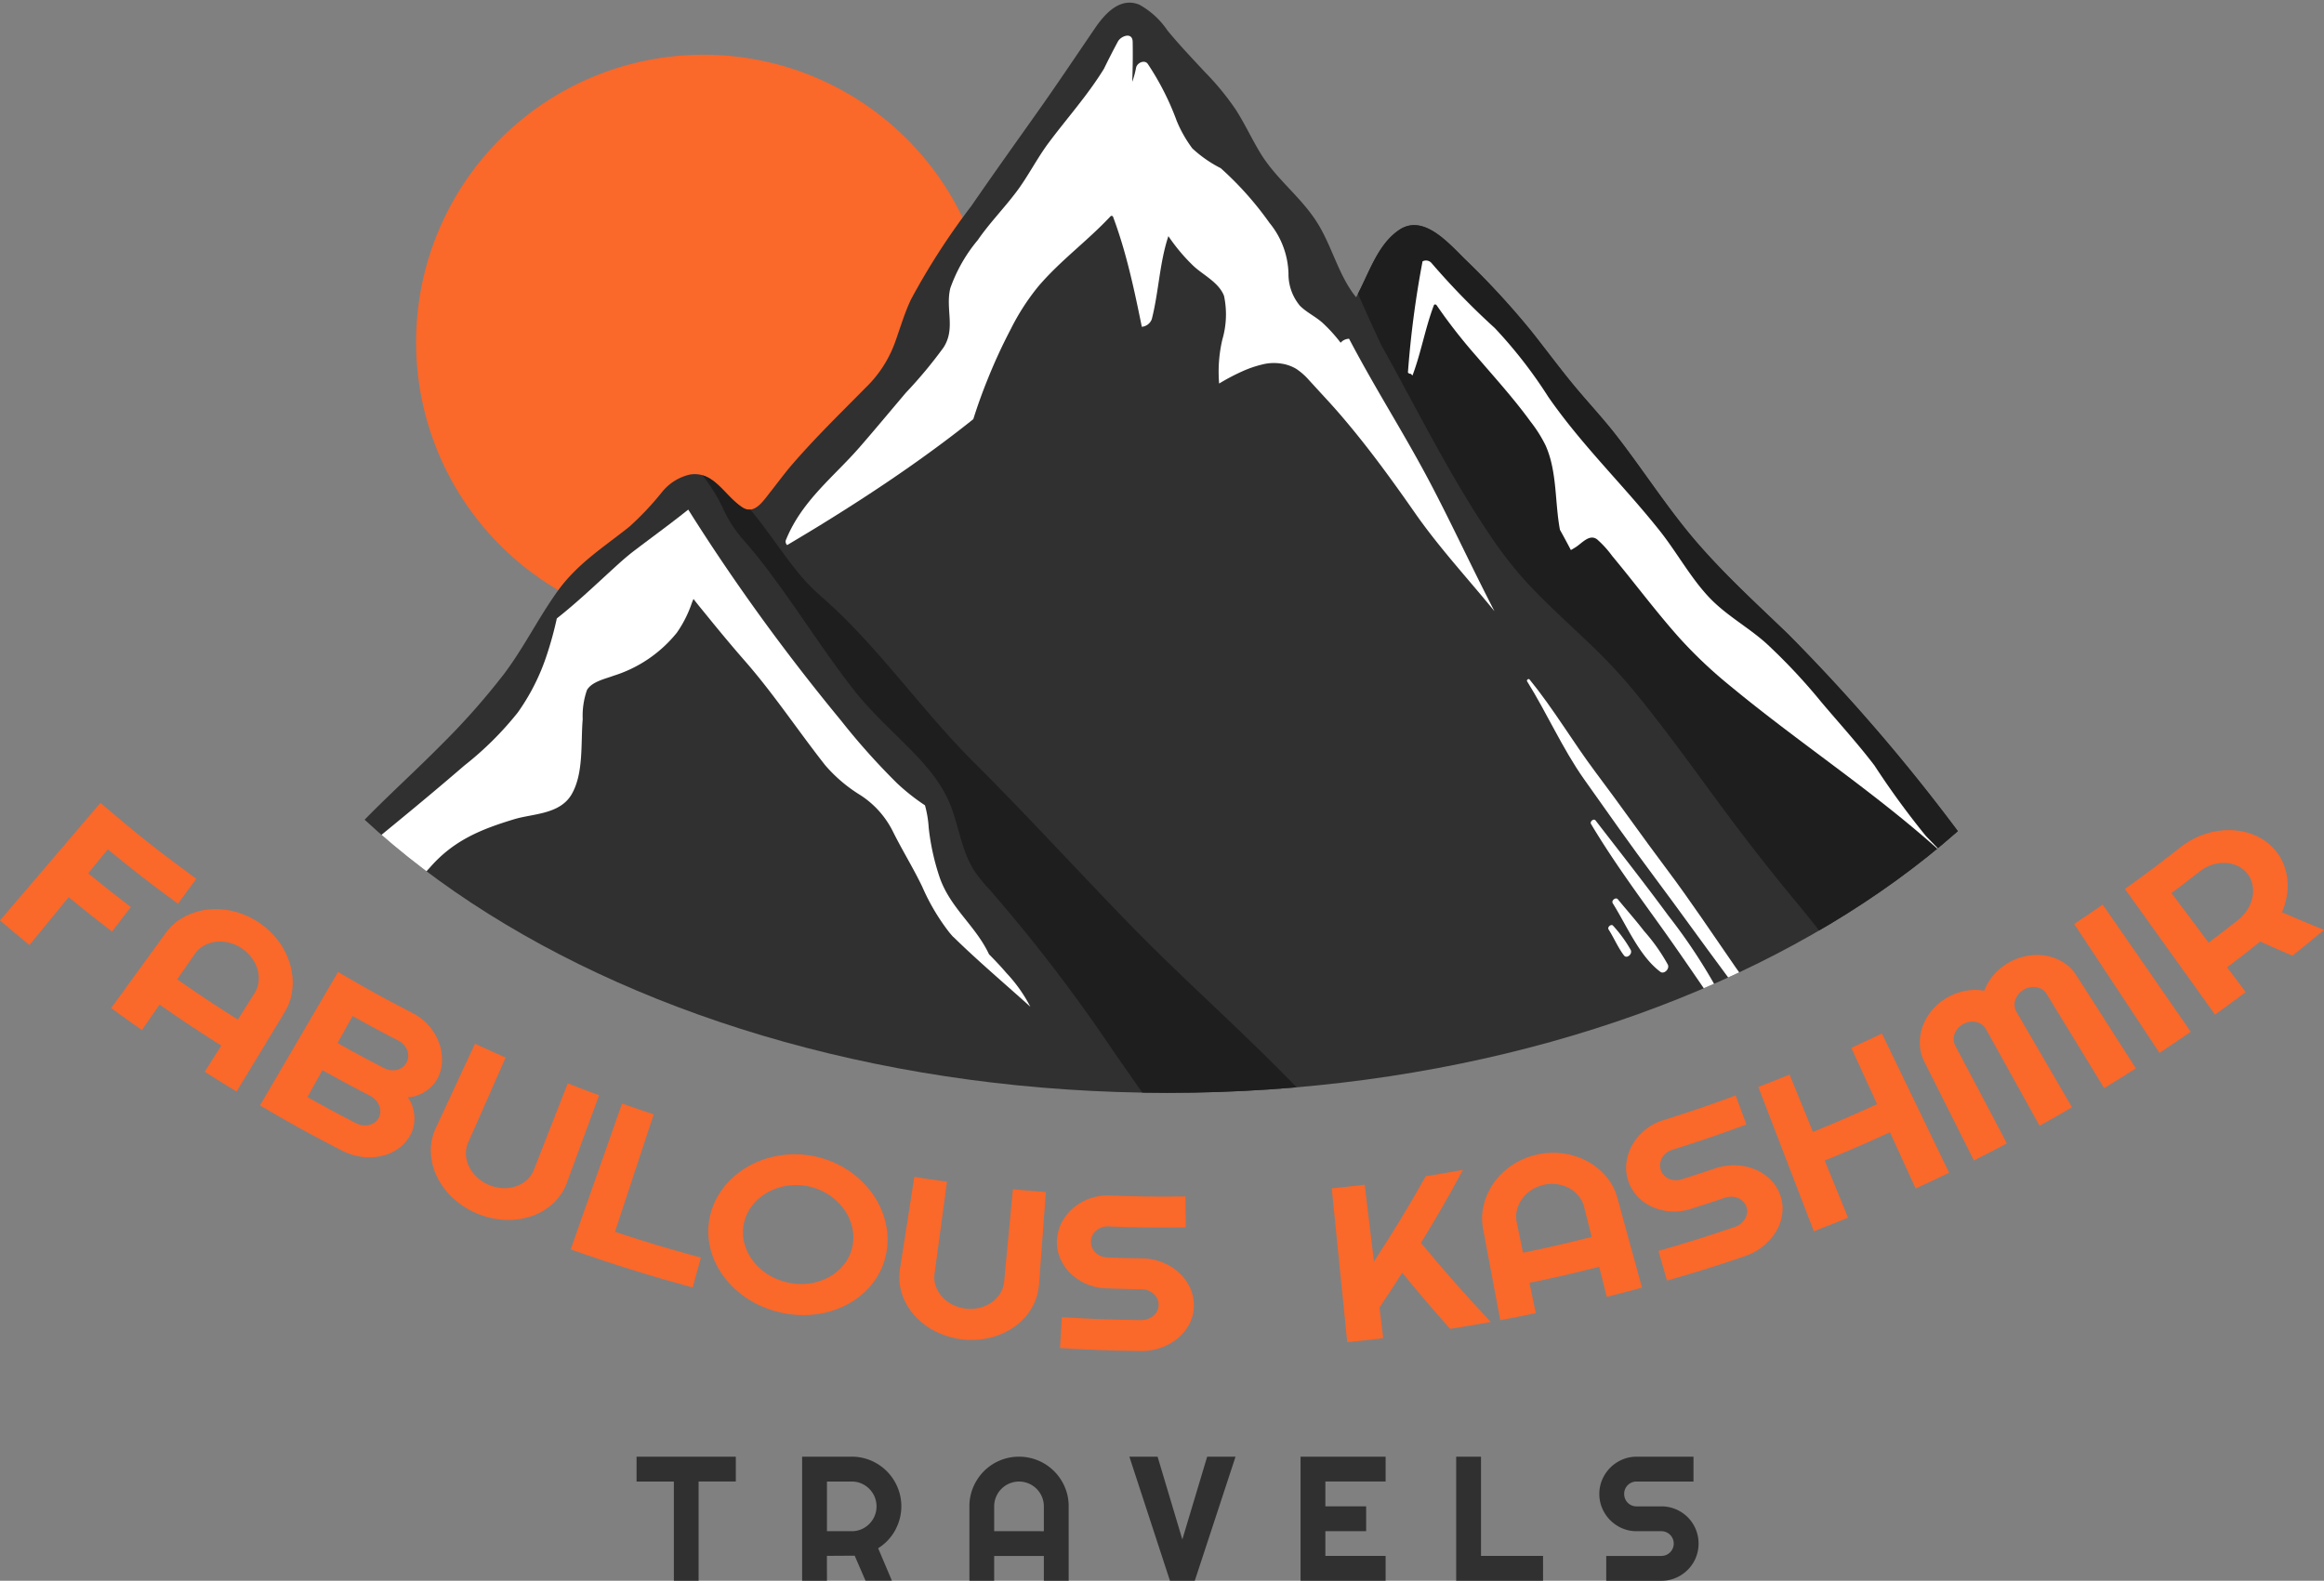 <svg id="Group_44" data-name="Group 44" xmlns="http://www.w3.org/2000/svg" xmlns:xlink="http://www.w3.org/1999/xlink" width="180" height="122.454" viewBox="0 0 180 122.454">
  <rect x="0" y="0" width="180" height="122.454" fill="#808080" stroke="none"/>
  <defs>
    <clipPath id="clip-path">
      <rect id="Rectangle_46" data-name="Rectangle 46" width="180" height="122.454" fill="none"/>
    </clipPath>
    <clipPath id="clip-path-2">
      <path id="Path_178" data-name="Path 178" d="M117.4,0C75.276,0,41.131,6.653,41.131,34.406s34.145,50.25,76.264,50.25,76.264-22.5,76.264-50.25S159.515,0,117.4,0Z" transform="translate(-41.131)" fill="none"/>
    </clipPath>
  </defs>
  <g id="Group_39" data-name="Group 39">
    <g id="Group_38" data-name="Group 38" clip-path="url(#clip-path)">
      <path id="Path_164" data-name="Path 164" d="M138.088,34.574A22.264,22.264,0,1,1,115.824,12.31a22.264,22.264,0,0,1,22.264,22.264" transform="translate(-61.333 -8.07)" fill="#fa682a"/>
    </g>
  </g>
  <g id="Group_41" data-name="Group 41" transform="translate(14.168)">
    <g id="Group_40" data-name="Group 40" clip-path="url(#clip-path-2)">
      <path id="Path_165" data-name="Path 165" d="M193.157,85.988c-1.086-1.649-2.156-3.307-3.194-4.995-1.052-1.71-2.093-3.427-3.141-5.139l-.3-.491c-.178-.227-.354-.456-.534-.68q-.781-.969-1.583-1.916c-.532-.63-1.075-1.241-1.577-1.9-.97-1.277-1.848-2.64-2.728-4q-.285-.44-.573-.876l-.474-.61a143.787,143.787,0,0,0-13.572-15.843c-2.412-2.324-4.891-4.579-7.11-7.149-2.25-2.605-4.13-5.578-6.257-8.308-1.083-1.39-2.28-2.648-3.391-4.007-1.079-1.319-2.1-2.7-3.161-4.036a62.445,62.445,0,0,0-5.123-5.558c-1.317-1.3-3.242-3.53-5.1-2.283-1.7,1.142-2.341,3.378-3.34,5.22-1.3-1.587-1.811-3.752-2.882-5.561-1.27-2.145-3.281-3.52-4.568-5.661-.65-1.082-1.19-2.247-1.869-3.307a21.089,21.089,0,0,0-2.423-2.945c-.974-1.046-1.952-2.074-2.868-3.188a6.326,6.326,0,0,0-2.179-2c-1.452-.6-2.614.612-3.445,1.831-1.487,2.181-2.952,4.375-4.477,6.525-1.7,2.4-3.416,4.8-5.09,7.233a54.1,54.1,0,0,0-4.676,7.242c-.5,1.059-.832,2.2-1.23,3.31A9.253,9.253,0,0,1,94,30.431c-1.908,1.936-3.846,3.82-5.643,5.894-.607.7-1.154,1.453-1.732,2.183-.591.747-1.255,1.795-2.187,1.176-1.4-.927-2.19-2.836-4.05-2.53a3.9,3.9,0,0,0-2.176,1.387,22.59,22.59,0,0,1-2.5,2.648c-1.962,1.572-4.008,2.836-5.555,4.985-1.487,2.067-2.632,4.409-4.166,6.438a55.267,55.267,0,0,1-4.906,5.531C57.308,61.96,52.942,65.512,50.038,70.3c-1.516,2.5-2.5,5.35-3.893,7.935-.515.958-1.089,1.885-1.635,2.83-1.573,1.559-2.484,3.946-3.379,6.14H193.594a4.249,4.249,0,0,0,.066-.45l-.5-.765" transform="translate(-41.131 -0.391)" fill="#303030"/>
      <path id="Path_166" data-name="Path 166" d="M201.79,152.09c-3.639-3.6-7.43-6.994-11-10.684-3.987-4.12-7.873-8.36-11.922-12.4-3.7-3.7-6.8-8.115-10.586-11.709-.821-.78-1.7-1.472-2.458-2.334s-1.425-1.784-2.1-2.712c-.658-.9-1.311-1.817-2.026-2.664l-.034-.039a.966.966,0,0,1-.636-.183c-1.123-.745-1.857-2.124-3.068-2.477a13.369,13.369,0,0,1,1.662,2.72,9.792,9.792,0,0,0,1.33,2.086,39.479,39.479,0,0,1,2.514,3.126c1.593,2.147,3.065,4.4,4.631,6.574.732,1.015,1.476,2.034,2.288,2.969.8.917,1.658,1.758,2.512,2.6,1.625,1.61,3.421,3.275,4.306,5.576.4,1.047.631,2.164.993,3.229a8.481,8.481,0,0,0,.736,1.627,10.078,10.078,0,0,0,1.252,1.572,126.865,126.865,0,0,1,9.666,12.627c1.233,1.767,2.465,3.538,3.72,5.287h12.821c-1.487-1.659-3.039-3.243-4.6-4.79" transform="translate(-117.718 -70.068)" fill="#1e1e1e"/>
      <path id="Path_167" data-name="Path 167" d="M366.365,118.787c-1.086-1.649-2.156-3.307-3.194-4.995-1.052-1.71-2.093-3.427-3.141-5.139l-.3-.491c-.178-.227-.354-.456-.534-.68q-.781-.969-1.583-1.916c-.532-.63-1.075-1.241-1.577-1.9-.97-1.277-1.848-2.64-2.728-4q-.285-.44-.573-.876-.238-.3-.474-.61a143.79,143.79,0,0,0-13.572-15.843c-2.412-2.324-4.891-4.579-7.11-7.149-2.25-2.605-4.13-5.578-6.257-8.308-1.083-1.39-2.28-2.648-3.391-4.007-1.079-1.319-2.1-2.7-3.161-4.036a62.5,62.5,0,0,0-5.123-5.558c-1.317-1.3-3.242-3.53-5.1-2.283-1.618,1.086-2.276,3.16-3.2,4.944q.879,2,1.8,3.969c2.693,4.816,5.146,9.814,8.18,14.37a32.589,32.589,0,0,0,2.731,3.628c.959,1.078,1.985,2.074,3.021,3.054,1.082,1.024,2.177,2.031,3.233,3.09a42.67,42.67,0,0,1,3.026,3.423c2.027,2.521,3.934,5.162,5.861,7.783,1.948,2.649,3.949,5.226,6.032,7.737s4.049,5.139,5.99,7.79c.966,1.319,1.924,2.644,2.888,3.964.735,1.007,1.449,2.04,2.252,2.978.65.758,1.31,1.508,1.952,2.274H366.8a4.242,4.242,0,0,0,.066-.45l-.5-.765" transform="translate(-214.338 -33.19)" fill="#1e1e1e"/>
      <path id="Path_168" data-name="Path 168" d="M111.234,147.707q.738.718,1.493,1.414c1.473,1.354,2.985,2.656,4.47,3.993a11.378,11.378,0,0,0-1.854-2.614c-.428-.506-.884-.979-1.344-1.448-1.041-2.232-3.042-3.6-3.853-6.045a18.245,18.245,0,0,1-.817-3.751,8.333,8.333,0,0,0-.29-1.742,16.217,16.217,0,0,1-2.164-1.712,52.887,52.887,0,0,1-4.338-4.855q-2.419-2.931-4.713-5.992T93.372,118.7q-1.365-2.019-2.667-4.093c-.877.7-1.77,1.372-2.665,2.042-.511.382-1.022.765-1.531,1.153-.526.4-1.02.84-1.514,1.291-1.468,1.34-2.92,2.725-4.47,3.945a27.728,27.728,0,0,1-.776,2.831,16.562,16.562,0,0,1-2.252,4.462,25.219,25.219,0,0,1-4.14,4.107c-1.755,1.517-3.534,3-5.319,4.466q-1.182.973-2.366,1.942a6.075,6.075,0,0,0-.611.839c-.349.992-.7,1.985-1.056,2.972-.649,1.784-1.332,3.553-2.12,5.263-.8,1.728-1.744,3.35-2.688,4.976-.713,1.228-1.434,2.452-2.148,3.68a.347.347,0,0,0,.3-.026c3.774-2.215,8.306-.43,12.234-2.1.213-.09.525-.5.33-.773-1.116-1.561-2.925-1.621-4.5-2.223a9.067,9.067,0,0,0,2.223-1.513,3.155,3.155,0,0,0,.653-2.377,7.8,7.8,0,0,1,.118-3.66,11.3,11.3,0,0,1,2.253-3.529c1.871-2.169,4.038-3.013,6.557-3.781,1.446-.441,3.554-.364,4.462-1.944.939-1.633.692-3.958.851-5.809a6.046,6.046,0,0,1,.332-2.26c.386-.658,1.445-.868,2.045-1.1a10.182,10.182,0,0,0,4.91-3.332,9.078,9.078,0,0,0,1.163-2.3c.033-.1.082-.205.133-.319.313.414.648.812.979,1.22,1,1.233,2,2.441,3.043,3.631,2.2,2.52,4.087,5.375,6.168,8.018a11.545,11.545,0,0,0,2.714,2.314,7.123,7.123,0,0,1,2.561,2.874c.716,1.436,1.564,2.8,2.254,4.241a16.461,16.461,0,0,0,2.088,3.528c.1.121.2.237.307.355" transform="translate(-51.566 -75.131)" fill="#fff"/>
      <path id="Path_169" data-name="Path 169" d="M229.69,48.9c-.944-1.923-1.879-3.852-2.863-5.749-.961-1.855-1.994-3.655-3.04-5.448-1.191-2.041-2.386-4.085-3.491-6.189a.888.888,0,0,0-.653.309,11.9,11.9,0,0,0-1.39-1.533c-.551-.5-1.227-.8-1.759-1.328a3.823,3.823,0,0,1-.89-2.5,6.447,6.447,0,0,0-1.474-3.927,25.29,25.29,0,0,0-3.774-4.235,9.658,9.658,0,0,1-2.2-1.532,9.832,9.832,0,0,1-1.209-2.132,20.943,20.943,0,0,0-2.254-4.432c-.253-.319-.828-.071-.9.339a6.821,6.821,0,0,1-.291,1.067c.039-1.031.053-2.064.034-3.1-.014-.779-.9-.464-1.143-.024-.377.7-.734,1.4-1.084,2.117-1.26,2.046-2.864,3.832-4.277,5.724-.909,1.216-1.6,2.611-2.513,3.819-.961,1.275-2.068,2.4-2.98,3.722A12.074,12.074,0,0,0,189.41,27.6c-.39,1.617.43,3.113-.525,4.591a34.8,34.8,0,0,1-2.906,3.493c-1.193,1.405-2.372,2.829-3.581,4.217-2,2.3-4.464,4.137-5.7,7.155a.367.367,0,0,0,.077.441c1.1-.655,2.206-1.317,3.3-2,3.147-1.958,6.243-4.028,9.231-6.288q.951-.719,1.887-1.468.489-1.558,1.1-3.063a42.137,42.137,0,0,1,1.806-3.922,17.812,17.812,0,0,1,2.124-3.294c1.71-2.008,3.805-3.518,5.592-5.43a.121.121,0,0,1,.2.03c.335.9.629,1.81.89,2.737.536,1.9.943,3.844,1.339,5.789a.915.915,0,0,0,.773-.594c.536-2.085.6-4.391,1.285-6.429a14.145,14.145,0,0,0,1.9,2.269c.742.721,2,1.292,2.409,2.359a6.908,6.908,0,0,1-.129,3.378,10.976,10.976,0,0,0-.25,3.413,16.263,16.263,0,0,1,1.844-.969A8.6,8.6,0,0,1,213.6,33.5a3.64,3.64,0,0,1,1.433-.064,3.154,3.154,0,0,1,1.178.414,5.008,5.008,0,0,1,.993.881c.455.492.906.99,1.36,1.483q.74.8,1.449,1.645c1.911,2.262,3.67,4.686,5.383,7.144,1.6,2.294,3.438,4.359,5.214,6.473.317.377.631.758.945,1.14-.634-1.228-1.252-2.467-1.862-3.71" transform="translate(-129.975 -5.272)" fill="#fff"/>
      <path id="Path_170" data-name="Path 170" d="M316.935,67.5c.663-1.753.986-3.676,1.652-5.429.043-.113.171-.076.221,0a41.743,41.743,0,0,0,3.083,3.948c.962,1.121,1.942,2.221,2.879,3.368.45.551.89,1.114,1.311,1.694a10.5,10.5,0,0,1,1.156,1.83c.91,2.031.71,4.375,1.116,6.545.29.518.57,1.043.848,1.57.133-.074.265-.152.394-.236.491-.321,1.058-1.032,1.644-.585a7.9,7.9,0,0,1,1.158,1.276q.854,1.03,1.687,2.082c1.17,1.467,2.334,2.943,3.578,4.331a35.383,35.383,0,0,0,3.876,3.656c2.63,2.176,5.359,4.187,8.072,6.224,2.7,2.024,5.379,4.079,7.927,6.342.156.139.31.281.466.422-.427-.462-.874-.906-1.306-1.362a64.37,64.37,0,0,1-3.986-5.464c-1.294-1.7-2.734-3.276-4.1-4.894a45.529,45.529,0,0,0-4.279-4.565c-1.429-1.28-3.131-2.18-4.459-3.6-1.438-1.537-2.5-3.507-3.828-5.169-2.8-3.518-5.993-6.573-8.589-10.315a35.865,35.865,0,0,0-4.154-5.345,56.707,56.707,0,0,1-4.89-5.024.567.567,0,0,0-.7-.136,76.086,76.086,0,0,0-1.132,8.611.268.268,0,0,0,.229.1.823.823,0,0,0,.127.13" transform="translate(-221.7 -38.417)" fill="#fff"/>
      <path id="Path_171" data-name="Path 171" d="M364.666,182.74c-1.193-2.875-3.419-5.183-5.131-7.653-1.787-2.578-3.518-5.192-5.394-7.688-1.843-2.453-3.607-4.978-5.452-7.429-1.777-2.362-3.282-4.952-5.148-7.23-.073-.089-.25.043-.185.148,1.541,2.471,2.738,5.213,4.411,7.582,1.808,2.561,3.62,5.133,5.49,7.635,1.831,2.45,3.611,4.95,5.438,7.405,1.851,2.487,3.631,5.184,5.668,7.473.13.145.382-.053.3-.242" transform="translate(-239.245 -100.109)" fill="#fff"/>
      <path id="Path_172" data-name="Path 172" d="M368.646,199.749a43.241,43.241,0,0,0-4.941-7.962c-1.843-2.506-3.755-4.936-5.649-7.39-.135-.175-.466.08-.348.278,1.609,2.7,3.43,5.192,5.243,7.715s3.542,5.11,5.318,7.661c.143.205.477-.077.378-.3" transform="translate(-248.645 -120.843)" fill="#fff"/>
      <path id="Path_173" data-name="Path 173" d="M366.848,207.182a14.4,14.4,0,0,0-1.84-2.6c-.653-.847-1.355-1.637-2.031-2.46-.156-.189-.531.092-.392.313,1.092,1.747,2.074,4.108,3.688,5.309.278.207.735-.218.575-.563" transform="translate(-251.839 -132.46)" fill="#fff"/>
      <path id="Path_174" data-name="Path 174" d="M363.374,209.974a10.232,10.232,0,0,0-1.364-1.877c-.134-.184-.481.088-.355.284.421.658.723,1.4,1.194,2.013.21.273.664-.1.525-.42" transform="translate(-251.232 -136.377)" fill="#fff"/>
      <path id="Path_175" data-name="Path 175" d="M447.96,212.084c-1.261-2.98-3.59-5.409-5.61-7.728-2.079-2.387-4.2-4.733-6.16-7.247-.208-.266-.708.117-.533.426a42.9,42.9,0,0,0,5.664,7.345c2.175,2.431,4.083,5.048,6.105,7.63.216.276.67-.1.533-.426" transform="translate(-299.738 -129.155)" fill="#fff"/>
      <path id="Path_176" data-name="Path 176" d="M444.575,217.822a28.213,28.213,0,0,0-3.041-3.834c-.971-1.2-2-2.312-3.035-3.435-.15-.162-.477.177-.307.367a49.055,49.055,0,0,1,3.006,4.038,12.469,12.469,0,0,0,2.9,3.329c.22.138.634-.172.474-.464" transform="translate(-301.392 -137.999)" fill="#fff"/>
      <path id="Path_177" data-name="Path 177" d="M439.932,221.728c-.084-.843-.97-1.4-1.489-1.9-.154-.15-.524.186-.372.364a13.974,13.974,0,0,1,1.3,1.9c.183.3.587-.085.559-.359" transform="translate(-301.32 -144.081)" fill="#fff"/>
    </g>
  </g>
  <g id="Group_43" data-name="Group 43">
    <g id="Group_42" data-name="Group 42" clip-path="url(#clip-path)">
      <path id="Path_179" data-name="Path 179" d="M2.284,191.579c-.92-.753-1.377-1.135-2.284-1.91l7.778-9.108c2.9,2.478,4.389,3.654,7.423,5.881l-1.417,1.933c-2.207-1.62-3.3-2.462-5.435-4.213l-1.517,1.856c1.307,1.069,1.967,1.592,3.3,2.613l-1.458,1.9c-1.356-1.04-2.028-1.572-3.359-2.661l-3.03,3.7" transform="translate(0 -118.367)" fill="#fa682a"/>
      <path id="Path_180" data-name="Path 180" d="M34.709,218.591c-.993-.6-1.487-.908-2.469-1.532l1.284-2.024c-1.932-1.227-2.888-1.862-4.779-3.178l-1.368,1.969c-.959-.667-1.435-1.006-2.383-1.7l4.222-5.812a4.2,4.2,0,0,1,1.446-1.258,5.077,5.077,0,0,1,1.833-.562,5.743,5.743,0,0,1,1.99.137,6.231,6.231,0,0,1,3.471,2.309,5.735,5.735,0,0,1,.891,1.779,5.036,5.036,0,0,1,.186,1.906,4.237,4.237,0,0,1-.6,1.818l-3.72,6.146m.095-5.575,1.284-2.025a2.1,2.1,0,0,0,.317-.9,2.469,2.469,0,0,0-.082-.96,2.871,2.871,0,0,0-.45-.9,3.142,3.142,0,0,0-1.762-1.171,2.867,2.867,0,0,0-1.009-.066,2.474,2.474,0,0,0-.919.295,2.088,2.088,0,0,0-.709.642l-1.367,1.969c1.858,1.292,2.8,1.917,4.7,3.122" transform="translate(-16.385 -134.036)" fill="#fa682a"/>
      <path id="Path_181" data-name="Path 181" d="M70.158,231.082a3,3,0,0,1-.9,1.113,3.606,3.606,0,0,1-1.32.626,4.344,4.344,0,0,1-1.561.088,4.688,4.688,0,0,1-1.618-.506c-2.553-1.322-3.817-2.018-6.315-3.481l6.048-10.34c2.282,1.337,3.438,1.973,5.771,3.182a4.266,4.266,0,0,1,2.015,2.2,3.774,3.774,0,0,1,.271,1.4,3.171,3.171,0,0,1-.317,1.4,2.411,2.411,0,0,1-.39.574,3.051,3.051,0,0,1-.557.482,2.879,2.879,0,0,1-.67.334,2.492,2.492,0,0,1-.727.137,2.146,2.146,0,0,1,.353.652,3.117,3.117,0,0,1,.155.739,2.943,2.943,0,0,1-.03.742,2.513,2.513,0,0,1-.206.665m-5.709-7c1.434.8,2.155,1.188,3.607,1.94a1.5,1.5,0,0,0,.515.162,1.351,1.351,0,0,0,.5-.031,1.164,1.164,0,0,0,.431-.213,1.117,1.117,0,0,0,.424-.838,1.194,1.194,0,0,0-.083-.468,1.363,1.363,0,0,0-.263-.42,1.487,1.487,0,0,0-.422-.321c-1.426-.738-2.135-1.119-3.542-1.9l-1.167,2.094m-2.33,4.181c1.485.829,2.233,1.231,3.738,2.01a1.607,1.607,0,0,0,.532.171,1.42,1.42,0,0,0,.514-.024,1.181,1.181,0,0,0,.438-.2,1.031,1.031,0,0,0,.307-.369,1.043,1.043,0,0,0,.115-.466,1.2,1.2,0,0,0-.092-.473,1.443,1.443,0,0,0-.277-.428,1.59,1.59,0,0,0-.44-.33c-1.478-.766-2.213-1.161-3.673-1.975l-1.163,2.087" transform="translate(-38.31 -143.29)" fill="#fa682a"/>
      <path id="Path_182" data-name="Path 182" d="M107.423,245.467a4.094,4.094,0,0,1-1.055,1.6,4.668,4.668,0,0,1-1.66,1,5.641,5.641,0,0,1-2.048.3,6.43,6.43,0,0,1-4.091-1.7A5.631,5.631,0,0,1,97.337,245a4.707,4.707,0,0,1-.464-1.882,4.063,4.063,0,0,1,.389-1.878l3.03-6.523c.946.44,1.421.655,2.374,1.074-1.158,2.633-1.737,3.95-2.9,6.583a2.035,2.035,0,0,0-.174.936,2.408,2.408,0,0,0,.244.936,2.814,2.814,0,0,0,.617.824,3.166,3.166,0,0,0,2.008.835,2.811,2.811,0,0,0,1.017-.144,2.4,2.4,0,0,0,.834-.488,2.035,2.035,0,0,0,.54-.784l2.624-6.7c.969.38,1.455.564,2.43.923l-2.487,6.749" transform="translate(-63.503 -153.869)" fill="#fa682a"/>
      <path id="Path_183" data-name="Path 183" d="M137.779,262.43c-3.179-.856-6.354-1.846-9.456-2.95q1.989-5.649,3.977-11.3c.979.344,1.47.511,2.455.835-1.2,3.641-1.8,5.461-3,9.1,2.645.869,3.976,1.27,6.653,2l-.633,2.312" transform="translate(-84.122 -162.694)" fill="#fa682a"/>
      <path id="Path_184" data-name="Path 184" d="M173.069,267.109a5.33,5.33,0,0,1-.516,1.578,5.728,5.728,0,0,1-.949,1.339,6.069,6.069,0,0,1-1.322,1.043,6.926,6.926,0,0,1-1.614.689,7.433,7.433,0,0,1-1.822.278,8.078,8.078,0,0,1-3.776-.827,7.572,7.572,0,0,1-1.541-1.015,6.865,6.865,0,0,1-1.185-1.3,6.184,6.184,0,0,1-.771-1.5,5.637,5.637,0,0,1-.309-1.615,5.326,5.326,0,0,1,.191-1.649,5.558,5.558,0,0,1,.674-1.522,6.031,6.031,0,0,1,1.056-1.246,6.761,6.761,0,0,1,1.35-.941,7.006,7.006,0,0,1,1.561-.605,7.553,7.553,0,0,1,1.7-.233,7.491,7.491,0,0,1,4.892,1.675,7.056,7.056,0,0,1,1.157,1.2,6.618,6.618,0,0,1,.824,1.417,6.12,6.12,0,0,1,.429,1.572,5.576,5.576,0,0,1-.026,1.664m-2.635-.462a3.405,3.405,0,0,0-.058-1.519,3.952,3.952,0,0,0-.657-1.359,4.432,4.432,0,0,0-1.144-1.06,4.611,4.611,0,0,0-4.664-.212,3.932,3.932,0,0,0-1.173.958,3.41,3.41,0,0,0-.69,1.355,3.249,3.249,0,0,0-.03,1.513,3.806,3.806,0,0,0,.62,1.4,4.4,4.4,0,0,0,1.168,1.119,4.88,4.88,0,0,0,3.35.734,4.327,4.327,0,0,0,1.528-.528,3.832,3.832,0,0,0,1.141-1.01,3.252,3.252,0,0,0,.606-1.386" transform="translate(-104.402 -170.165)" fill="#fa682a"/>
      <path id="Path_185" data-name="Path 185" d="M213.024,273.024a4.134,4.134,0,0,1-.568,1.829,4.661,4.661,0,0,1-1.3,1.419,5.562,5.562,0,0,1-1.861.856,6.252,6.252,0,0,1-4.334-.5,5.5,5.5,0,0,1-1.614-1.254,4.682,4.682,0,0,1-.946-1.676,4.125,4.125,0,0,1-.138-1.91l1.108-7.106c1.012.157,1.519.231,2.533.368-.386,2.851-.579,4.276-.965,7.127a2.057,2.057,0,0,0,.088.947,2.4,2.4,0,0,0,.483.83,2.76,2.76,0,0,0,.806.619,3.081,3.081,0,0,0,2.128.244,2.759,2.759,0,0,0,.926-.421,2.392,2.392,0,0,0,.658-.7,2.06,2.06,0,0,0,.3-.9c.271-2.864.406-4.3.677-7.159,1.022.1,1.533.139,2.556.215-.213,2.869-.319,4.3-.533,7.172" transform="translate(-132.555 -173.514)" fill="#fa682a"/>
      <path id="Path_186" data-name="Path 186" d="M237.677,272.243a3.229,3.229,0,0,1,.4-1.372,3.766,3.766,0,0,1,.9-1.088,4.111,4.111,0,0,1,1.264-.708,4.045,4.045,0,0,1,1.5-.223c2.35.083,3.526.1,5.877.071.011.959.016,1.438.026,2.4-2.395.026-3.593.012-5.987-.073a1.414,1.414,0,0,0-.513.073,1.324,1.324,0,0,0-.425.238,1.2,1.2,0,0,0-.295.368,1.1,1.1,0,0,0-.122.463,1.116,1.116,0,0,0,.08.476,1.156,1.156,0,0,0,.265.4,1.322,1.322,0,0,0,.41.272,1.43,1.43,0,0,0,.516.111c1.063.038,1.6.051,2.659.067a4.436,4.436,0,0,1,1.552.294,4.212,4.212,0,0,1,1.277.766,3.7,3.7,0,0,1,.874,1.136,3.2,3.2,0,0,1,.337,1.394,3.084,3.084,0,0,1-.3,1.4,3.541,3.541,0,0,1-.878,1.148,4.225,4.225,0,0,1-1.332.775,4.513,4.513,0,0,1-1.638.269c-2.49-.038-3.735-.084-6.221-.232.058-.957.086-1.436.144-2.393,2.444.146,3.667.191,6.115.228a1.53,1.53,0,0,0,.538-.085,1.381,1.381,0,0,0,.439-.251,1.18,1.18,0,0,0,.295-.378,1.1,1.1,0,0,0,.005-.935,1.2,1.2,0,0,0-.287-.382,1.379,1.379,0,0,0-.427-.259,1.51,1.51,0,0,0-.527-.1c-1.083-.016-1.625-.03-2.708-.068a4.2,4.2,0,0,1-1.562-.348,4.052,4.052,0,0,1-1.24-.838,3.56,3.56,0,0,1-.793-1.194,3.166,3.166,0,0,1-.224-1.416" transform="translate(-155.804 -176.243)" fill="#fa682a"/>
      <path id="Path_187" data-name="Path 187" d="M303.449,276.129c-1.116.134-1.674.2-2.791.308q-.6-5.959-1.2-11.918c1.022-.1,1.532-.158,2.552-.281.287,2.378.431,3.567.719,5.946,1.7-2.617,2.5-3.94,4.014-6.606,1.153-.183,1.729-.281,2.879-.491-1.234,2.28-1.885,3.413-3.253,5.661,2.079,2.49,3.161,3.716,5.406,6.122-1.258.229-1.888.337-3.15.537-1.523-1.72-2.265-2.591-3.707-4.35-.688,1.082-1.04,1.62-1.759,2.693l.287,2.38" transform="translate(-196.311 -172.466)" fill="#fa682a"/>
      <path id="Path_188" data-name="Path 188" d="M345.645,269.688c-1.091.3-1.637.441-2.732.716-.234-.93-.351-1.395-.585-2.325-2.152.541-3.232.789-5.4,1.241.2.939.295,1.408.491,2.347-1.1.229-1.65.338-2.753.545-.531-2.824-.8-4.236-1.329-7.06a4.347,4.347,0,0,1,.06-1.911,5.044,5.044,0,0,1,.8-1.71,5.448,5.448,0,0,1,1.4-1.339,5.8,5.8,0,0,1,3.923-.9,5.536,5.536,0,0,1,1.855.59,5.03,5.03,0,0,1,1.479,1.185,4.336,4.336,0,0,1,.892,1.693c.758,2.771,1.138,4.158,1.9,6.929m-3.9-3.925-.586-2.325a2.143,2.143,0,0,0-.43-.853,2.458,2.458,0,0,0-.735-.606,2.756,2.756,0,0,0-.938-.3,2.933,2.933,0,0,0-1.991.458,2.739,2.739,0,0,0-.71.681,2.45,2.45,0,0,0-.4.866,2.159,2.159,0,0,0-.013.954l.491,2.346c2.13-.444,3.192-.688,5.307-1.22" transform="translate(-218.467 -169.944)" fill="#fa682a"/>
      <path id="Path_189" data-name="Path 189" d="M365.767,252.845a3.2,3.2,0,0,1-.08-1.427,3.77,3.77,0,0,1,.494-1.33,4.165,4.165,0,0,1,2.321-1.809c2.264-.715,3.39-1.1,5.626-1.922l.828,2.25c-2.278.839-3.425,1.23-5.731,1.959a1.436,1.436,0,0,0-.464.241,1.333,1.333,0,0,0-.324.367,1.2,1.2,0,0,0-.157.446,1.134,1.134,0,0,0,.275.9,1.167,1.167,0,0,0,.384.285,1.328,1.328,0,0,0,.482.117,1.46,1.46,0,0,0,.528-.069c1.024-.324,1.536-.491,2.555-.836a4.548,4.548,0,0,1,1.578-.248,4.291,4.291,0,0,1,1.476.289,3.706,3.706,0,0,1,1.215.773,3.167,3.167,0,0,1,.789,1.2,3.057,3.057,0,0,1,.182,1.421,3.553,3.553,0,0,1-.453,1.38,4.283,4.283,0,0,1-1.011,1.181,4.624,4.624,0,0,1-1.471.808c-2.386.807-3.586,1.183-6,1.879l-.666-2.3c2.371-.684,3.551-1.054,5.895-1.847a1.559,1.559,0,0,0,.485-.262,1.388,1.388,0,0,0,.334-.385,1.177,1.177,0,0,0,.154-.456,1.048,1.048,0,0,0-.054-.476,1.066,1.066,0,0,0-.254-.407,1.206,1.206,0,0,0-.4-.262,1.4,1.4,0,0,0-.495-.1,1.535,1.535,0,0,0-.535.085c-1.038.351-1.558.521-2.6.85a4.26,4.26,0,0,1-1.6.2,4.093,4.093,0,0,1-1.46-.372,3.565,3.565,0,0,1-1.153-.858,3.152,3.152,0,0,1-.687-1.26" transform="translate(-239.695 -161.499)" fill="#fa682a"/>
      <path id="Path_190" data-name="Path 190" d="M402.3,246.689c-1.056.432-1.585.641-2.648,1.051l-4.3-11.179c.971-.374,1.455-.566,2.42-.96l1.815,4.438c2-.817,2.991-1.246,4.963-2.148l-1.995-4.36c.951-.435,1.425-.658,2.37-1.114l5.206,10.789c-1.033.5-1.552.743-2.593,1.219l-1.991-4.353c-2.007.918-3.018,1.356-5.052,2.188l1.811,4.431" transform="translate(-259.167 -152.36)" fill="#fa682a"/>
      <path id="Path_191" data-name="Path 191" d="M448.424,223.542c-.978.626-1.469.934-2.457,1.537-1.782-2.921-2.674-4.381-4.456-7.3a1.029,1.029,0,0,0-.336-.343,1.25,1.25,0,0,0-.447-.172,1.373,1.373,0,0,0-.5,0,1.573,1.573,0,0,0-.9.54,1.381,1.381,0,0,0-.239.437,1.2,1.2,0,0,0-.057.473,1.076,1.076,0,0,0,.146.456c1.722,2.957,2.583,4.436,4.3,7.393-1,.583-1.5.869-2.513,1.43-1.659-2.992-2.489-4.489-4.149-7.481a1.071,1.071,0,0,0-.317-.359,1.2,1.2,0,0,0-.435-.194,1.37,1.37,0,0,0-.5-.019,1.561,1.561,0,0,0-.921.5,1.366,1.366,0,0,0-.255.425,1.189,1.189,0,0,0-.074.469,1.071,1.071,0,0,0,.127.462c1.6,3.026,2.4,4.539,3.993,7.565-1.019.538-1.53.8-2.557,1.318-1.534-3.058-2.3-4.588-3.836-7.645a3.235,3.235,0,0,1-.349-1.391,3.7,3.7,0,0,1,.24-1.406,4.143,4.143,0,0,1,.764-1.263,4.352,4.352,0,0,1,1.224-.97,4.4,4.4,0,0,1,1.354-.472,4.075,4.075,0,0,1,1.407,0,4.1,4.1,0,0,1,.719-1.208,4.525,4.525,0,0,1,2.568-1.486,4.208,4.208,0,0,1,1.486-.018,3.718,3.718,0,0,1,1.34.507,3.2,3.2,0,0,1,1.019,1.01c1.843,2.883,2.765,4.324,4.607,7.207" transform="translate(-282.996 -140.786)" fill="#fa682a"/>
      <path id="Path_192" data-name="Path 192" d="M475.419,213.284c-.963.668-1.447,1-2.421,1.641l-6.609-9.99c.89-.59,1.332-.889,2.212-1.5l6.817,9.849" transform="translate(-305.741 -133.361)" fill="#fa682a"/>
      <path id="Path_193" data-name="Path 193" d="M487.15,199.241c-.943.708-1.418,1.056-2.372,1.741l-6.979-9.735c1.745-1.252,2.607-1.9,4.31-3.234a6.218,6.218,0,0,1,1.231-.757,6.139,6.139,0,0,1,1.311-.438,5.8,5.8,0,0,1,1.333-.126,5.177,5.177,0,0,1,1.289.189,4.67,4.67,0,0,1,1.17.508,4.074,4.074,0,0,1,.977.836,3.971,3.971,0,0,1,.641,1.034,4.383,4.383,0,0,1,.315,1.189,4.673,4.673,0,0,1-.028,1.288,5.46,5.46,0,0,1-.382,1.313c1.292.56,1.943.834,3.254,1.369-.969.815-1.458,1.216-2.44,2-1.007-.43-1.508-.648-2.5-1.094-1.018.811-1.531,1.209-2.564,1.992l1.437,1.918m-5.745-7.667,2.875,3.837c.911-.683,1.363-1.031,2.263-1.736a3.142,3.142,0,0,0,.751-.833,2.922,2.922,0,0,0,.384-.967,2.4,2.4,0,0,0-.009-.978,2.028,2.028,0,0,0-.417-.861,2.063,2.063,0,0,0-.76-.582,2.478,2.478,0,0,0-.945-.217,2.943,2.943,0,0,0-1.007.149,3.089,3.089,0,0,0-.954.515c-.867.68-1.3,1.014-2.182,1.673" transform="translate(-313.22 -122.385)" fill="#fa682a"/>
      <path id="Path_194" data-name="Path 194" d="M147.942,337.214h-1.917v-7.687h-2.889V327.6h7.687v1.923h-2.882Z" transform="translate(-93.833 -214.759)" fill="#303030"/>
      <path id="Path_195" data-name="Path 195" d="M182.288,337.214h-1.923V327.6h3.847a3.764,3.764,0,0,1,1.019.137,3.843,3.843,0,0,1,.915.389,3.917,3.917,0,0,1,.777.6,3.854,3.854,0,0,1,.6.781,3.905,3.905,0,0,1,.389.918,3.831,3.831,0,0,1,.013,1.984,3.958,3.958,0,0,1-.355.891,3.748,3.748,0,0,1-.566.777,3.845,3.845,0,0,1-.751.617l1.065,2.513h-2.044l-.838-1.937-2.151.013Zm0-7.687v3.847h1.923a1.853,1.853,0,0,0,.744-.151,1.926,1.926,0,0,0,1.022-1.025,1.926,1.926,0,0,0,0-1.495,1.931,1.931,0,0,0-1.022-1.026,1.858,1.858,0,0,0-.744-.151Z" transform="translate(-118.238 -214.759)" fill="#303030"/>
      <path id="Path_196" data-name="Path 196" d="M225.671,337.214h-1.923V335.29H219.9v1.923h-1.917V331.45a3.748,3.748,0,0,1,.3-1.5,3.916,3.916,0,0,1,.82-1.223,3.84,3.84,0,0,1,1.22-.824,3.869,3.869,0,0,1,3,0,3.858,3.858,0,0,1,2.047,2.047,3.748,3.748,0,0,1,.3,1.5Zm-1.923-3.84V331.45a1.876,1.876,0,0,0-.151-.747,1.922,1.922,0,0,0-1.025-1.025,1.926,1.926,0,0,0-1.495,0,1.92,1.92,0,0,0-1.025,1.025,1.876,1.876,0,0,0-.151.747v1.924Z" transform="translate(-142.899 -214.759)" fill="#303030"/>
      <path id="Path_197" data-name="Path 197" d="M262.171,327.6l-3.157,9.611h-1.923l-3.143-9.611h2.185l1.917,6.414,1.924-6.414Z" transform="translate(-166.475 -214.759)" fill="#303030"/>
      <path id="Path_198" data-name="Path 198" d="M299.029,337.214h-6.588V327.6h6.588v1.923h-4.665v1.923h3.157v1.924h-3.157v1.917h4.665Z" transform="translate(-191.709 -214.759)" fill="#303030"/>
      <path id="Path_199" data-name="Path 199" d="M334.161,337.214h-6.729V327.6h1.923v7.687h4.805Z" transform="translate(-214.647 -214.759)" fill="#303030"/>
      <path id="Path_200" data-name="Path 200" d="M359.623,330.485a2.771,2.771,0,0,1,.228-1.119,2.93,2.93,0,0,1,1.535-1.535,2.771,2.771,0,0,1,1.119-.228h4.41v1.923h-4.41a.951.951,0,0,0-.959.958.97.97,0,0,0,.074.379.938.938,0,0,0,.509.513.951.951,0,0,0,.375.074h1.923a2.835,2.835,0,0,1,1.123.225,2.868,2.868,0,0,1,1.535,1.535,2.914,2.914,0,0,1,0,2.242,2.9,2.9,0,0,1-1.535,1.535,2.8,2.8,0,0,1-1.123.228h-4.269V335.29h4.269a.958.958,0,1,0,0-1.917h-1.923a2.772,2.772,0,0,1-1.119-.228,2.922,2.922,0,0,1-1.535-1.538,2.8,2.8,0,0,1-.228-1.123" transform="translate(-235.75 -214.759)" fill="#303030"/>
    </g>
  </g>
</svg>
